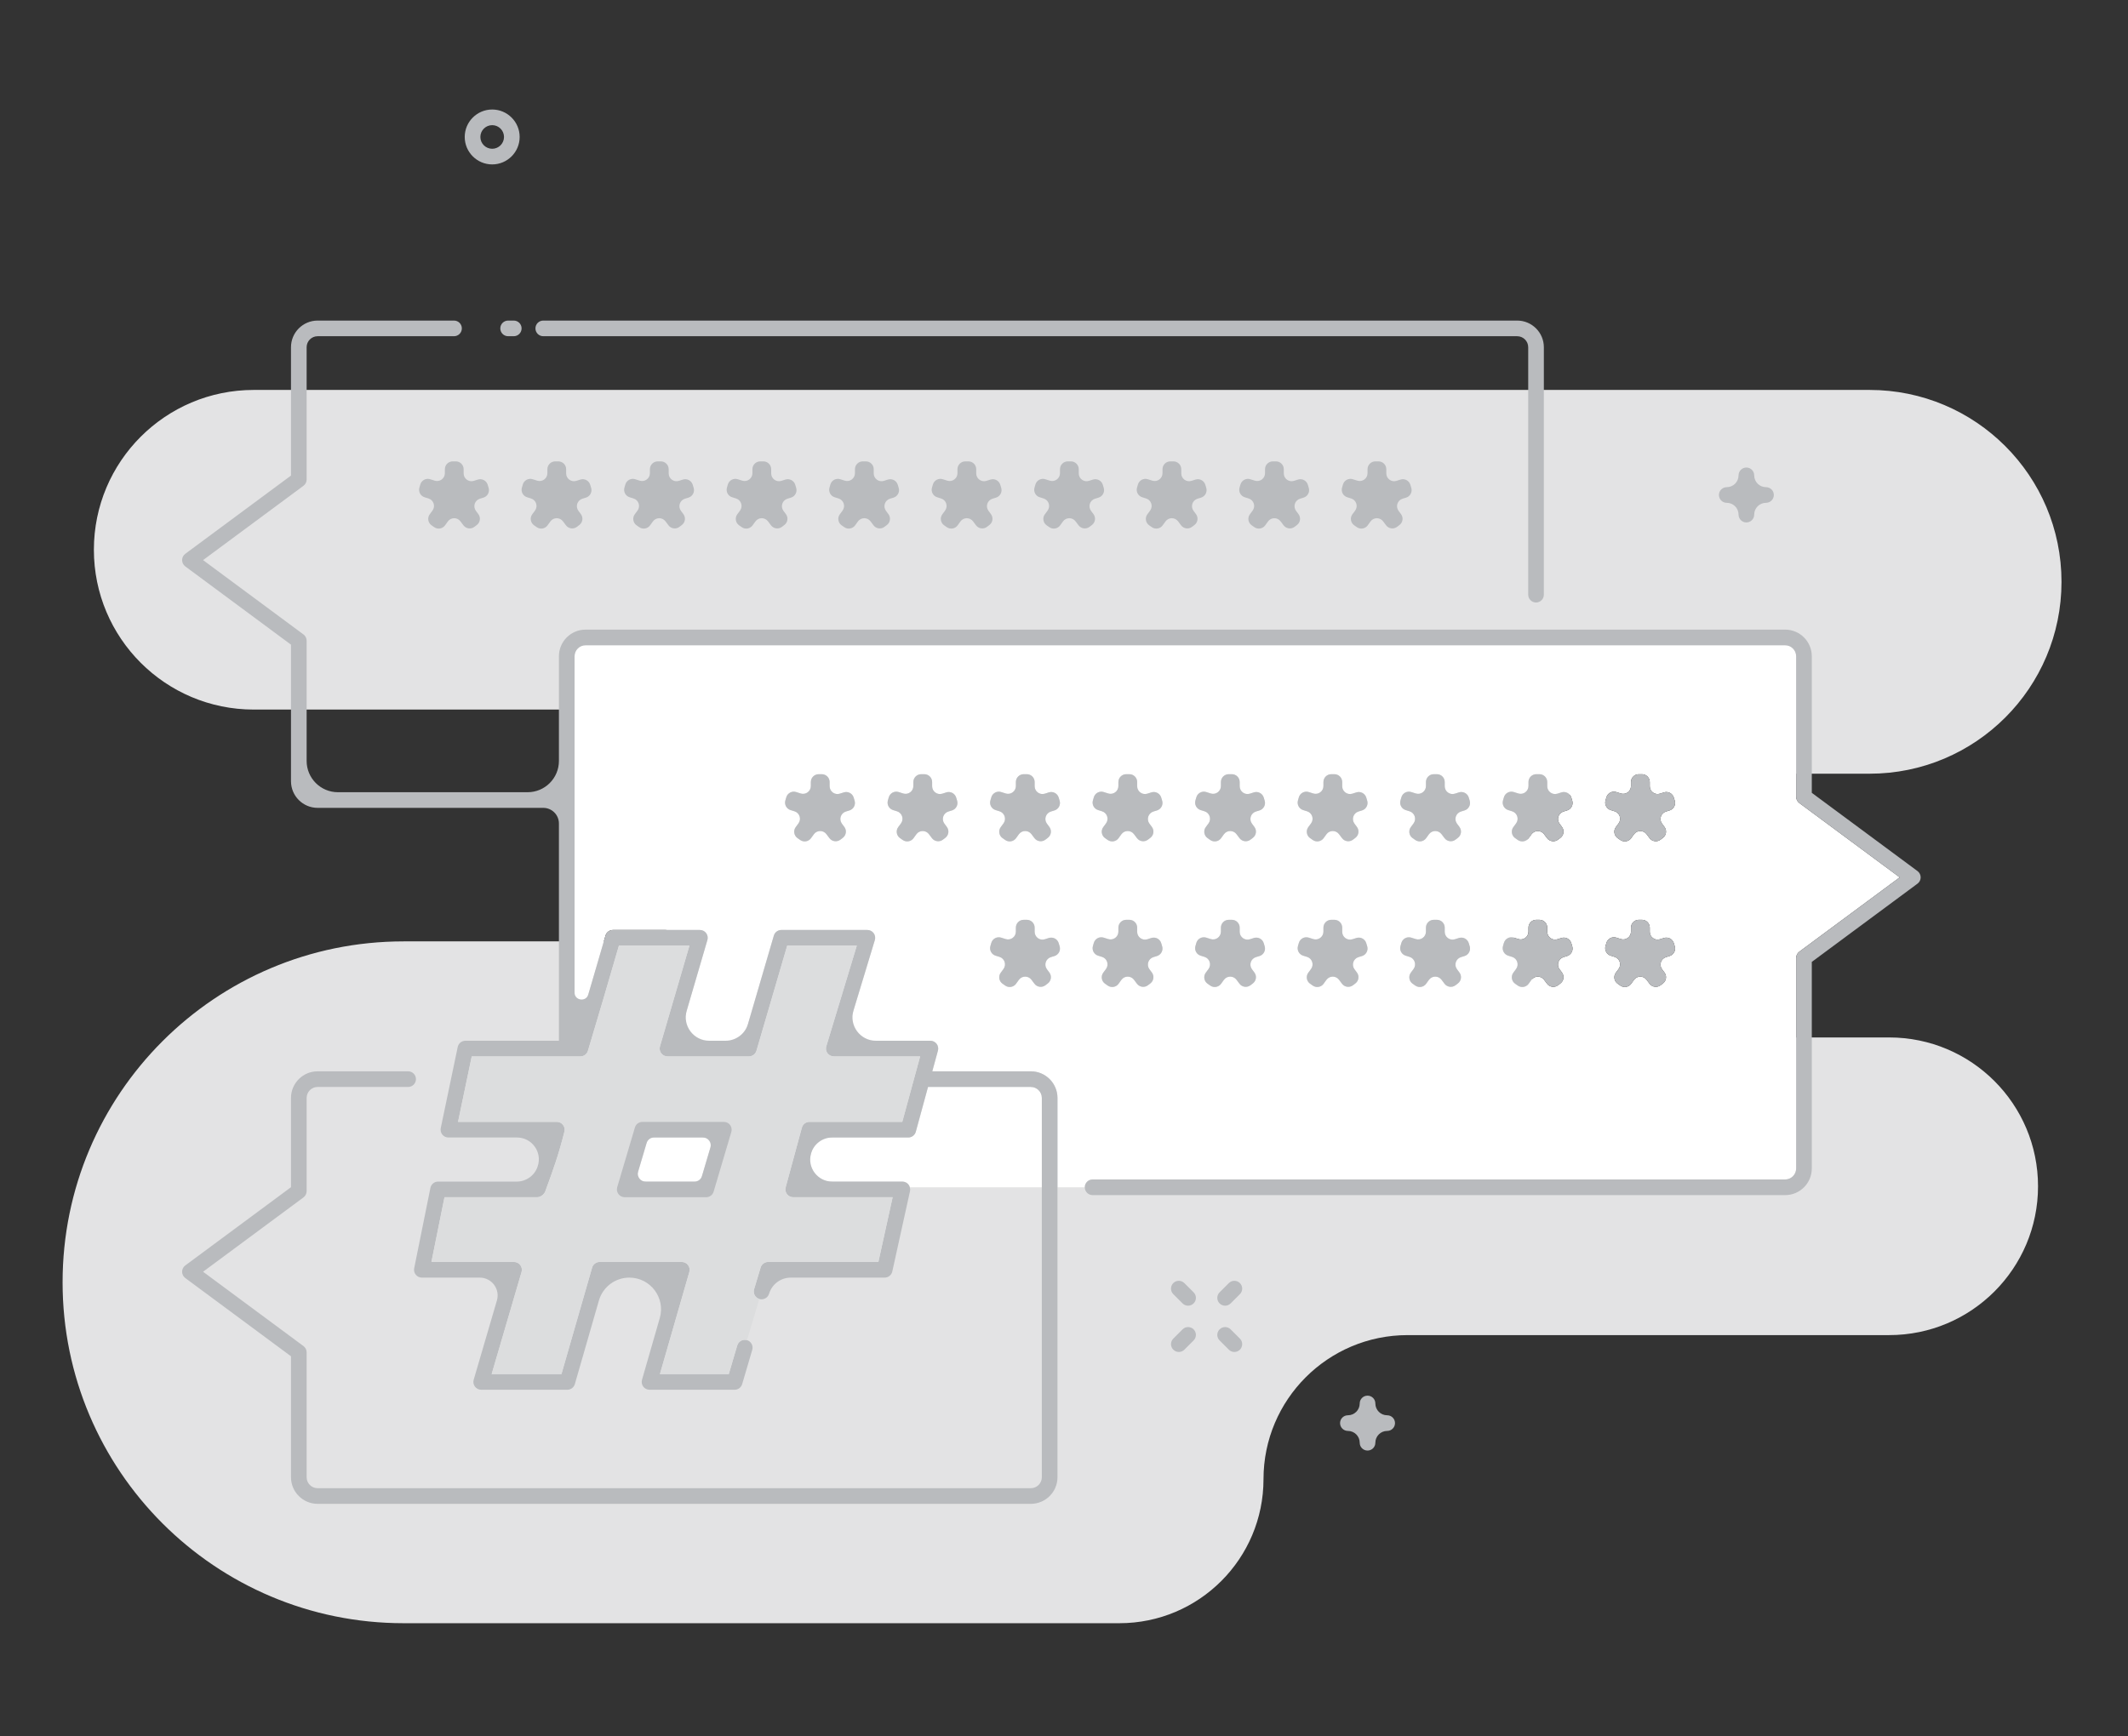 <svg xmlns="http://www.w3.org/2000/svg" width="272" height="222" viewBox="0 0 272 222">
  <rect x="0" y="0" width="272" height="222" fill="#333333" stroke="none"/>
  <g fill="none" fill-rule="evenodd" transform="translate(8 14)">
    <path fill="#F6F6F7" fill-opacity=".9" d="M255.5,24.856 L255.5,24.856 C255.5,38.405 244.517,49.389 230.967,49.389 L201.86,49.389 C192.549,49.389 185,56.938 185,66.249 C185,75.561 192.549,83.109 201.86,83.109 L233.472,83.109 C243.98,83.109 252.5,91.628 252.5,102.138 C252.5,112.647 243.98,121.166 233.472,121.166 L171.917,121.166 C161.746,121.166 153.5,129.412 153.5,139.583 C153.5,149.754 145.255,158 135.083,158 L43.587,158 C19.515,158 -0,138.486 -0,114.414 C-0,90.341 19.515,70.827 43.587,70.827 L70.682,70.827 C78.865,70.827 85.5,64.192 85.5,56.008 C85.5,47.824 78.865,41.189 70.682,41.189 L24.434,41.189 C13.148,41.189 4,32.041 4,20.756 C4,9.471 13.148,0.323 24.434,0.323 L230.967,0.323 C244.517,0.323 255.5,11.307 255.5,24.856" transform="translate(0 35.531)"/>
    <path fill="#B9BBBE" d="M56.948 28.986L57.67 28.986C58.222 28.986 58.67 28.538 58.67 27.986 58.67 27.434 58.222 26.986 57.67 26.986L56.948 26.986C56.395 26.986 55.948 27.434 55.948 27.986 55.948 28.538 56.395 28.986 56.948 28.986M61.44 28.986L185.926 28.986C186.703 28.986 187.335 29.618 187.335 30.394L187.335 62.031C187.335 62.584 187.782 63.031 188.335 63.031 188.887 63.031 189.335 62.584 189.335 62.031L189.335 30.394C189.335 28.515 187.805 26.986 185.926 26.986L61.44 26.986C60.887 26.986 60.44 27.434 60.44 27.986 60.44 28.538 60.887 28.986 61.44 28.986"/>
    <polygon fill="#FFFFFF" points="81.514 137.069 83.185 131.432 74.858 131.432 73.187 137.069"/>
    <path fill="#FFFFFF" d="M123.759,124.97 L110.619,124.97 L109.058,130.697 C108.939,131.131 108.544,131.433 108.093,131.433 L96.225,131.433 L94.694,137.07 L107.34,137.07 C107.643,137.07 107.93,137.207 108.119,137.444 C108.204,137.549 108.257,137.672 108.293,137.799 L125.167,137.799 L125.167,126.378 C125.167,125.602 124.535,124.97 123.759,124.97"/>
    <path fill="#FFFFFF" d="M126.777,108.232 L126.328,108.369 C125.666,108.57 125.404,109.368 125.818,109.922 L126.129,110.34 C126.457,110.78 126.369,111.402 125.931,111.733 L125.626,111.966 C125.183,112.302 124.553,112.213 124.22,111.77 L123.84,111.263 C123.435,110.723 122.624,110.731 122.229,111.279 L121.872,111.774 C121.552,112.218 120.935,112.323 120.487,112.01 L120.147,111.772 C119.685,111.449 119.581,110.808 119.918,110.356 L120.262,109.891 C120.673,109.338 120.415,108.544 119.756,108.34 L119.256,108.185 C118.736,108.024 118.441,107.476 118.591,106.952 L118.707,106.554 C118.863,106.013 119.435,105.708 119.971,105.879 L120.545,106.062 C121.189,106.268 121.848,105.786 121.848,105.109 L121.848,104.598 C121.848,104.046 122.297,103.598 122.848,103.598 L123.248,103.598 C123.8,103.598 124.248,104.046 124.248,104.598 L124.248,105.134 C124.248,105.811 124.907,106.292 125.551,106.086 L126.061,105.923 C126.594,105.753 127.164,106.054 127.324,106.589 L127.443,106.989 C127.601,107.516 127.303,108.071 126.777,108.232 M113.673,89.618 L113.225,89.754 C112.562,89.956 112.3,90.753 112.714,91.308 L113.025,91.726 C113.353,92.166 113.265,92.788 112.828,93.119 L112.522,93.352 C112.08,93.688 111.45,93.599 111.117,93.155 L110.737,92.649 C110.332,92.109 109.52,92.117 109.126,92.665 L108.768,93.16 C108.449,93.604 107.832,93.709 107.383,93.396 L107.044,93.158 C106.582,92.835 106.477,92.194 106.814,91.742 L107.159,91.277 C107.57,90.724 107.311,89.93 106.653,89.726 L106.153,89.57 C105.632,89.409 105.338,88.861 105.488,88.338 L105.603,87.94 C105.759,87.399 106.332,87.093 106.868,87.265 L107.441,87.447 C108.086,87.653 108.745,87.172 108.745,86.495 L108.745,85.983 C108.745,85.431 109.193,84.983 109.745,84.983 L110.144,84.983 C110.697,84.983 111.144,85.431 111.144,85.983 L111.144,86.519 C111.144,87.196 111.803,87.678 112.448,87.472 L112.959,87.309 C113.491,87.139 114.06,87.44 114.22,87.975 L114.339,88.375 C114.498,88.901 114.199,89.457 113.673,89.618 M100.57,89.618 L100.123,89.754 C99.461,89.956 99.198,90.753 99.612,91.308 L99.923,91.726 C100.251,92.166 100.163,92.788 99.725,93.119 L99.42,93.352 C98.977,93.688 98.347,93.599 98.014,93.155 L97.634,92.649 C97.23,92.109 96.418,92.117 96.023,92.665 L95.666,93.16 C95.346,93.604 94.73,93.709 94.282,93.396 L93.941,93.158 C93.479,92.835 93.376,92.194 93.712,91.742 L94.056,91.277 C94.467,90.724 94.209,89.93 93.55,89.726 L93.05,89.57 C92.53,89.409 92.235,88.861 92.385,88.338 L92.501,87.94 C92.657,87.399 93.229,87.093 93.765,87.265 L94.339,87.447 C94.983,87.653 95.642,87.172 95.642,86.495 L95.642,85.983 C95.642,85.431 96.09,84.983 96.642,84.983 L97.042,84.983 C97.594,84.983 98.042,85.431 98.042,85.983 L98.042,86.519 C98.042,87.196 98.701,87.678 99.345,87.472 L99.856,87.309 C100.388,87.139 100.958,87.44 101.118,87.975 L101.237,88.375 C101.395,88.901 101.097,89.457 100.57,89.618 M119.971,87.265 L120.545,87.447 C121.189,87.653 121.848,87.172 121.848,86.495 L121.848,85.983 C121.848,85.431 122.297,84.983 122.848,84.983 L123.248,84.983 C123.8,84.983 124.248,85.431 124.248,85.983 L124.248,86.519 C124.248,87.196 124.907,87.678 125.551,87.472 L126.062,87.309 C126.594,87.139 127.164,87.44 127.324,87.975 L127.443,88.375 C127.601,88.901 127.302,89.457 126.776,89.618 L126.329,89.754 C125.666,89.956 125.404,90.753 125.818,91.308 L126.129,91.726 C126.457,92.166 126.369,92.788 125.931,93.119 L125.626,93.352 C125.183,93.688 124.553,93.599 124.22,93.155 L123.84,92.649 C123.435,92.109 122.624,92.117 122.229,92.665 L121.872,93.16 C121.552,93.604 120.935,93.709 120.487,93.396 L120.147,93.158 C119.685,92.835 119.581,92.194 119.918,91.742 L120.262,91.277 C120.673,90.724 120.415,89.93 119.756,89.726 L119.256,89.57 C118.736,89.409 118.441,88.861 118.591,88.338 L118.707,87.94 C118.863,87.399 119.435,87.093 119.971,87.265 M133.076,87.265 L133.649,87.447 C134.294,87.653 134.953,87.172 134.953,86.495 L134.953,85.983 C134.953,85.431 135.401,84.983 135.953,84.983 L136.352,84.983 C136.905,84.983 137.352,85.431 137.352,85.983 L137.352,86.519 C137.352,87.196 138.011,87.678 138.656,87.472 L139.167,87.309 C139.699,87.139 140.268,87.44 140.428,87.975 L140.548,88.375 C140.706,88.901 140.407,89.457 139.881,89.618 L139.433,89.754 C138.77,89.956 138.508,90.753 138.923,91.308 L139.233,91.726 C139.561,92.166 139.473,92.788 139.036,93.119 L138.73,93.352 C138.288,93.688 137.658,93.599 137.325,93.155 L136.945,92.649 C136.54,92.109 135.728,92.117 135.334,92.665 L134.976,93.16 C134.657,93.604 134.04,93.709 133.591,93.396 L133.252,93.158 C132.79,92.835 132.685,92.194 133.022,91.742 L133.367,91.277 C133.778,90.724 133.519,89.93 132.861,89.726 L132.361,89.57 C131.84,89.409 131.546,88.861 131.696,88.338 L131.811,87.94 C131.967,87.399 132.54,87.093 133.076,87.265 M146.179,87.265 L146.753,87.447 C147.397,87.653 148.056,87.172 148.056,86.495 L148.056,85.983 C148.056,85.431 148.505,84.983 149.056,84.983 L149.456,84.983 C150.008,84.983 150.456,85.431 150.456,85.983 L150.456,86.519 C150.456,87.196 151.115,87.678 151.759,87.472 L152.27,87.309 C152.802,87.139 153.372,87.44 153.532,87.975 L153.651,88.375 C153.809,88.901 153.51,89.457 152.984,89.618 L152.537,89.754 C151.874,89.956 151.612,90.753 152.026,91.308 L152.337,91.726 C152.665,92.166 152.577,92.788 152.139,93.119 L151.834,93.352 C151.391,93.688 150.761,93.599 150.428,93.155 L150.048,92.649 C149.643,92.109 148.832,92.117 148.437,92.665 L148.08,93.16 C147.76,93.604 147.143,93.709 146.695,93.396 L146.355,93.158 C145.893,92.835 145.789,92.194 146.126,91.742 L146.47,91.277 C146.881,90.724 146.623,89.93 145.964,89.726 L145.464,89.57 C144.944,89.409 144.649,88.861 144.799,88.338 L144.915,87.94 C145.071,87.399 145.643,87.093 146.179,87.265 M159.284,87.265 L159.857,87.447 C160.502,87.653 161.161,87.172 161.161,86.495 L161.161,85.983 C161.161,85.431 161.609,84.983 162.161,84.983 L162.56,84.983 C163.113,84.983 163.56,85.431 163.56,85.983 L163.56,86.519 C163.56,87.196 164.219,87.678 164.864,87.472 L165.375,87.309 C165.907,87.139 166.476,87.44 166.636,87.975 L166.756,88.375 C166.914,88.901 166.615,89.457 166.089,89.618 L165.641,89.754 C164.978,89.956 164.716,90.753 165.131,91.308 L165.441,91.726 C165.769,92.166 165.681,92.788 165.244,93.119 L164.938,93.352 C164.496,93.688 163.866,93.599 163.533,93.155 L163.153,92.649 C162.748,92.109 161.936,92.117 161.542,92.665 L161.184,93.16 C160.865,93.604 160.248,93.709 159.799,93.396 L159.46,93.158 C158.998,92.835 158.893,92.194 159.23,91.742 L159.575,91.277 C159.986,90.724 159.727,89.93 159.069,89.726 L158.569,89.57 C158.048,89.409 157.754,88.861 157.904,88.338 L158.019,87.94 C158.175,87.399 158.748,87.093 159.284,87.265 M172.387,87.265 L172.961,87.447 C173.605,87.653 174.264,87.172 174.264,86.495 L174.264,85.983 C174.264,85.431 174.713,84.983 175.264,84.983 L175.664,84.983 C176.216,84.983 176.664,85.431 176.664,85.983 L176.664,86.519 C176.664,87.196 177.323,87.678 177.967,87.472 L178.478,87.309 C179.01,87.139 179.58,87.44 179.74,87.975 L179.859,88.375 C180.017,88.901 179.718,89.457 179.192,89.618 L178.745,89.754 C178.082,89.956 177.82,90.753 178.234,91.308 L178.545,91.726 C178.873,92.166 178.785,92.788 178.347,93.119 L178.042,93.352 C177.599,93.688 176.969,93.599 176.636,93.155 L176.256,92.649 C175.851,92.109 175.04,92.117 174.645,92.665 L174.288,93.16 C173.968,93.604 173.351,93.709 172.903,93.396 L172.563,93.158 C172.101,92.835 171.997,92.194 172.334,91.742 L172.678,91.277 C173.09,90.724 172.831,89.93 172.173,89.726 L171.673,89.57 C171.152,89.409 170.857,88.861 171.007,88.338 L171.123,87.94 C171.279,87.399 171.851,87.093 172.387,87.265 M185.492,87.265 L186.065,87.447 C186.71,87.653 187.369,87.172 187.369,86.495 L187.369,85.983 C187.369,85.431 187.817,84.983 188.369,84.983 L188.768,84.983 C189.321,84.983 189.768,85.431 189.768,85.983 L189.768,86.519 C189.768,87.196 190.427,87.678 191.072,87.472 L191.583,87.309 C192.115,87.139 192.684,87.44 192.844,87.975 L192.964,88.375 C193.122,88.901 192.823,89.457 192.297,89.618 L191.849,89.754 C191.186,89.956 190.924,90.753 191.339,91.308 L191.649,91.726 C191.977,92.166 191.889,92.788 191.452,93.119 L191.146,93.352 C190.704,93.688 190.074,93.599 189.741,93.155 L189.361,92.649 C188.956,92.109 188.144,92.117 187.75,92.665 L187.392,93.16 C187.073,93.604 186.456,93.709 186.007,93.396 L185.668,93.158 C185.206,92.835 185.101,92.194 185.438,91.742 L185.783,91.277 C186.194,90.724 185.935,89.93 185.277,89.726 L184.777,89.57 C184.256,89.409 183.962,88.861 184.112,88.338 L184.227,87.94 C184.383,87.399 184.956,87.093 185.492,87.265 M197.215,106.952 L197.331,106.554 C197.487,106.013 198.059,105.708 198.595,105.879 L199.169,106.062 C199.813,106.268 200.472,105.786 200.472,105.109 L200.472,104.598 C200.472,104.046 200.921,103.598 201.472,103.598 L201.872,103.598 C202.424,103.598 202.872,104.046 202.872,104.598 L202.872,105.134 C202.872,105.811 203.531,106.292 204.175,106.086 L204.685,105.923 C205.218,105.753 205.788,106.054 205.948,106.589 L206.067,106.989 C206.225,107.516 205.927,108.071 205.401,108.232 L204.952,108.369 C204.29,108.57 204.028,109.368 204.442,109.922 L204.753,110.34 C205.081,110.78 204.993,111.402 204.555,111.733 L204.25,111.966 C203.807,112.302 203.177,112.213 202.844,111.77 L202.465,111.263 C202.059,110.723 201.248,110.731 200.853,111.279 L200.496,111.774 C200.176,112.218 199.559,112.323 199.111,112.01 L198.771,111.772 C198.309,111.449 198.205,110.808 198.542,110.356 L198.886,109.891 C199.298,109.338 199.039,108.544 198.381,108.34 L197.881,108.185 C197.36,108.024 197.065,107.476 197.215,106.952 M197.215,88.338 L197.331,87.94 C197.487,87.399 198.059,87.093 198.595,87.265 L199.169,87.447 C199.813,87.653 200.472,87.172 200.472,86.495 L200.472,85.983 C200.472,85.431 200.921,84.983 201.472,84.983 L201.872,84.983 C202.424,84.983 202.872,85.431 202.872,85.983 L202.872,86.519 C202.872,87.196 203.531,87.678 204.175,87.472 L204.686,87.309 C205.218,87.139 205.788,87.44 205.948,87.975 L206.067,88.375 C206.225,88.901 205.926,89.457 205.4,89.618 L204.953,89.754 C204.29,89.956 204.028,90.753 204.442,91.308 L204.753,91.726 C205.081,92.166 204.993,92.788 204.555,93.119 L204.25,93.352 C203.807,93.688 203.177,93.599 202.844,93.155 L202.465,92.649 C202.059,92.109 201.248,92.117 200.853,92.665 L200.496,93.16 C200.176,93.604 199.559,93.709 199.111,93.396 L198.771,93.158 C198.309,92.835 198.205,92.194 198.542,91.742 L198.886,91.277 C199.298,90.724 199.039,89.93 198.381,89.726 L197.881,89.57 C197.36,89.409 197.065,88.861 197.215,88.338 M192.297,108.232 L191.847,108.369 C191.185,108.57 190.923,109.368 191.338,109.922 L191.648,110.34 C191.976,110.78 191.888,111.402 191.451,111.733 L191.145,111.966 C190.703,112.302 190.073,112.213 189.74,111.77 L189.36,111.263 C188.955,110.723 188.143,110.731 187.749,111.279 L187.391,111.774 C187.072,112.218 186.455,112.323 186.006,112.01 L185.667,111.772 C185.205,111.449 185.1,110.808 185.437,110.356 L185.782,109.891 C186.193,109.338 185.934,108.544 185.276,108.34 L184.776,108.185 C184.256,108.024 183.961,107.476 184.111,106.952 L184.226,106.554 C184.382,106.013 184.955,105.708 185.491,105.879 L186.064,106.062 C186.709,106.268 187.368,105.786 187.368,105.109 L187.368,104.598 C187.368,104.046 187.816,103.598 188.368,103.598 L188.767,103.598 C189.32,103.598 189.767,104.046 189.767,104.598 L189.767,105.134 C189.767,105.811 190.426,106.292 191.071,106.086 L191.581,105.923 C192.114,105.753 192.683,106.054 192.843,106.589 L192.963,106.989 C193.121,107.516 192.823,108.071 192.297,108.232 M179.193,108.232 L178.744,108.369 C178.082,108.57 177.82,109.368 178.234,109.922 L178.545,110.34 C178.873,110.78 178.785,111.402 178.347,111.733 L178.042,111.966 C177.599,112.302 176.969,112.213 176.636,111.77 L176.256,111.263 C175.851,110.723 175.04,110.731 174.645,111.279 L174.288,111.774 C173.968,112.218 173.351,112.323 172.903,112.01 L172.563,111.772 C172.101,111.449 171.997,110.808 172.334,110.356 L172.678,109.891 C173.09,109.338 172.831,108.544 172.173,108.34 L171.673,108.185 C171.152,108.024 170.857,107.476 171.007,106.952 L171.123,106.554 C171.279,106.013 171.851,105.708 172.387,105.879 L172.961,106.062 C173.605,106.268 174.264,105.786 174.264,105.109 L174.264,104.598 C174.264,104.046 174.713,103.598 175.264,103.598 L175.664,103.598 C176.216,103.598 176.664,104.046 176.664,104.598 L176.664,105.134 C176.664,105.811 177.323,106.292 177.967,106.086 L178.477,105.923 C179.01,105.753 179.58,106.054 179.74,106.589 L179.859,106.989 C180.017,107.516 179.719,108.071 179.193,108.232 M166.089,108.232 L165.639,108.369 C164.977,108.57 164.715,109.368 165.13,109.922 L165.44,110.34 C165.768,110.78 165.68,111.402 165.243,111.733 L164.937,111.966 C164.495,112.302 163.865,112.213 163.532,111.77 L163.152,111.263 C162.747,110.723 161.935,110.731 161.541,111.279 L161.183,111.774 C160.864,112.218 160.247,112.323 159.798,112.01 L159.459,111.772 C158.997,111.449 158.892,110.808 159.229,110.356 L159.574,109.891 C159.985,109.338 159.726,108.544 159.068,108.34 L158.568,108.185 C158.048,108.024 157.753,107.476 157.903,106.952 L158.018,106.554 C158.174,106.013 158.747,105.708 159.283,105.879 L159.856,106.062 C160.501,106.268 161.16,105.786 161.16,105.109 L161.16,104.598 C161.16,104.046 161.608,103.598 162.16,103.598 L162.559,103.598 C163.112,103.598 163.559,104.046 163.559,104.598 L163.559,105.134 C163.559,105.811 164.218,106.292 164.863,106.086 L165.373,105.923 C165.906,105.753 166.475,106.054 166.635,106.589 L166.755,106.989 C166.913,107.516 166.615,108.071 166.089,108.232 M152.985,108.232 L152.536,108.369 C151.874,108.57 151.612,109.368 152.026,109.922 L152.337,110.34 C152.665,110.78 152.577,111.402 152.139,111.733 L151.834,111.966 C151.391,112.302 150.761,112.213 150.428,111.77 L150.048,111.263 C149.643,110.723 148.832,110.731 148.437,111.279 L148.08,111.774 C147.76,112.218 147.143,112.323 146.695,112.01 L146.355,111.772 C145.893,111.449 145.789,110.808 146.126,110.356 L146.47,109.891 C146.881,109.338 146.623,108.544 145.964,108.34 L145.464,108.185 C144.944,108.024 144.649,107.476 144.799,106.952 L144.915,106.554 C145.071,106.013 145.643,105.708 146.179,105.879 L146.753,106.062 C147.397,106.268 148.056,105.786 148.056,105.109 L148.056,104.598 C148.056,104.046 148.505,103.598 149.056,103.598 L149.456,103.598 C150.008,103.598 150.456,104.046 150.456,104.598 L150.456,105.134 C150.456,105.811 151.115,106.292 151.759,106.086 L152.269,105.923 C152.802,105.753 153.372,106.054 153.532,106.589 L153.651,106.989 C153.809,107.516 153.511,108.071 152.985,108.232 M139.881,108.232 L139.431,108.369 C138.769,108.57 138.507,109.368 138.922,109.922 L139.232,110.34 C139.56,110.78 139.472,111.402 139.035,111.733 L138.729,111.966 C138.287,112.302 137.657,112.213 137.324,111.77 L136.944,111.263 C136.539,110.723 135.727,110.731 135.333,111.279 L134.975,111.774 C134.656,112.218 134.039,112.323 133.59,112.01 L133.251,111.772 C132.789,111.449 132.684,110.808 133.021,110.356 L133.366,109.891 C133.777,109.338 133.518,108.544 132.86,108.34 L132.36,108.185 C131.839,108.024 131.545,107.476 131.695,106.952 L131.81,106.554 C131.966,106.013 132.539,105.708 133.075,105.879 L133.648,106.062 C134.293,106.268 134.952,105.786 134.952,105.109 L134.952,104.598 C134.952,104.046 135.4,103.598 135.952,103.598 L136.351,103.598 C136.904,103.598 137.351,104.046 137.351,104.598 L137.351,105.134 C137.351,105.811 138.01,106.292 138.655,106.086 L139.165,105.923 C139.698,105.753 140.267,106.054 140.427,106.589 L140.547,106.989 C140.705,107.516 140.407,108.071 139.881,108.232 M131.656,136.798 L220.174,136.798 C220.951,136.798 221.583,136.167 221.583,135.39 L221.583,108.478 C221.583,108.161 221.733,107.863 221.988,107.674 L234.819,98.173 L221.988,88.671 C221.733,88.483 221.583,88.185 221.583,87.868 L221.583,69.906 C221.583,69.129 220.951,68.498 220.174,68.498 L66.848,68.498 C66.072,68.498 65.44,69.129 65.44,69.906 L65.44,119.062 L65.447,119.062 C66.819,114.48 68.179,109.848 69.395,105.623 C69.518,105.194 69.911,104.899 70.356,104.899 L81.46,104.899 C81.774,104.899 82.071,105.047 82.259,105.299 C82.449,105.551 82.507,105.878 82.42,106.18 L78.65,119.062 L86.98,119.062 L90.912,105.619 C91.037,105.192 91.427,104.899 91.872,104.899 L102.864,104.899 C103.18,104.899 103.478,105.049 103.667,105.303 C103.856,105.557 103.913,105.886 103.821,106.189 L99.919,119.062 L110.922,119.062 C111.233,119.062 111.527,119.208 111.716,119.455 C111.906,119.703 111.968,120.025 111.886,120.326 L111.165,122.969 L123.758,122.969 C125.637,122.969 127.167,124.499 127.167,126.378 L127.167,137.798 L130.656,137.798 C130.656,137.246 131.103,136.798 131.656,136.798"/>
    <path fill="#B9BBBE" d="M237.095,97.37 L223.583,87.364 L223.583,69.906 C223.583,68.024 222.057,66.498 220.175,66.498 L66.849,66.498 C64.966,66.498 63.441,68.024 63.441,69.906 L63.441,83.287 C63.441,85.496 61.65,87.287 59.441,87.287 L35.194,87.287 C32.984,87.287 31.194,85.496 31.194,83.287 L31.194,67.917 C31.194,67.6 31.043,67.302 30.788,67.114 L17.956,57.611 L30.788,48.11 C31.043,47.921 31.194,47.622 31.194,47.306 L31.194,30.394 C31.194,29.617 31.824,28.986 32.602,28.986 L50.033,28.986 C50.586,28.986 51.033,28.538 51.033,27.986 C51.033,27.434 50.586,26.986 50.033,26.986 L32.602,26.986 C30.719,26.986 29.194,28.512 29.194,30.394 L29.194,46.802 L15.681,56.807 C15.426,56.996 15.276,57.294 15.276,57.611 C15.276,57.928 15.426,58.226 15.681,58.415 L29.194,68.421 L29.194,85.879 C29.194,87.761 30.719,89.287 32.602,89.287 L61.441,89.287 C62.545,89.287 63.441,90.183 63.441,91.287 L63.441,119.062 L51.485,119.062 C51.011,119.062 50.603,119.394 50.506,119.857 L48.337,130.227 C48.276,130.522 48.35,130.829 48.539,131.063 C48.73,131.297 49.015,131.433 49.316,131.433 L58.082,131.433 C60.006,131.433 61.353,133.333 60.716,135.149 L60.7,135.194 C60.306,136.317 59.245,137.069 58.054,137.069 L47.994,137.069 C47.519,137.069 47.109,137.405 47.015,137.871 L44.942,148.147 C44.882,148.442 44.958,148.747 45.149,148.979 C45.338,149.211 45.622,149.346 45.922,149.346 L53.325,149.346 C54.848,149.346 55.943,150.808 55.515,152.268 L52.547,162.402 C52.459,162.705 52.518,163.031 52.706,163.283 C52.896,163.535 53.192,163.683 53.507,163.683 L64.516,163.683 C64.961,163.683 65.353,163.389 65.477,162.96 L68.552,152.274 C69.052,150.54 70.638,149.346 72.443,149.346 C75.136,149.346 77.078,151.926 76.333,154.514 L74.061,162.407 C73.974,162.709 74.033,163.034 74.223,163.285 C74.411,163.536 74.707,163.683 75.022,163.683 L85.902,163.683 C86.347,163.683 86.739,163.39 86.862,162.962 C87.218,161.726 87.643,160.287 88.151,158.584 C88.309,158.055 88.007,157.498 87.478,157.341 L87.478,157.341 C86.949,157.183 86.392,157.484 86.235,158.014 C85.822,159.4 85.462,160.613 85.151,161.683 L76.35,161.683 L80.111,148.622 C80.198,148.32 80.138,147.995 79.949,147.744 C79.76,147.493 79.464,147.346 79.15,147.346 L68.643,147.346 C68.197,147.346 67.805,147.641 67.682,148.069 L63.763,161.683 L54.842,161.683 L58.666,148.627 C58.754,148.324 58.696,147.998 58.507,147.746 C58.318,147.494 58.022,147.346 57.706,147.346 L47.144,147.346 L48.814,139.069 L60.622,139.069 C61.062,139.069 61.544,138.731 61.696,138.318 C62.713,135.544 63.386,133.709 64.145,130.676 C64.22,130.377 64.153,130.06 63.963,129.817 C63.774,129.574 63.483,129.433 63.175,129.433 L50.546,129.433 L52.297,121.062 L66.192,121.062 C66.633,121.062 67.022,120.774 67.149,120.351 C68.517,115.79 69.88,111.157 71.11,106.899 L80.125,106.899 L76.356,119.781 C76.268,120.084 76.326,120.41 76.516,120.662 C76.704,120.914 77.001,121.062 77.316,121.062 L87.73,121.062 C88.174,121.062 88.565,120.769 88.69,120.343 L92.621,106.899 L101.517,106.899 L97.615,119.772 C97.523,120.075 97.579,120.404 97.769,120.658 C97.957,120.912 98.255,121.062 98.572,121.062 L109.613,121.062 L107.329,129.433 L95.46,129.433 C95.009,129.433 94.614,129.735 94.495,130.171 L92.421,137.808 C92.339,138.107 92.403,138.43 92.592,138.677 C92.781,138.924 93.074,139.069 93.386,139.069 L106.096,139.069 L104.273,147.346 L90.18,147.346 C89.739,147.346 89.349,147.635 89.222,148.058 L88.387,150.832 C88.228,151.36 88.528,151.918 89.057,152.078 C89.587,152.234 90.143,151.936 90.303,151.408 C90.671,150.184 91.798,149.346 93.076,149.346 L105.075,149.346 C105.545,149.346 105.951,149.019 106.053,148.56 L108.317,138.284 C108.353,138.12 108.338,137.956 108.293,137.799 C108.257,137.672 108.204,137.548 108.119,137.443 C107.93,137.207 107.643,137.069 107.34,137.069 L98.379,137.069 C96.522,137.069 95.173,135.304 95.659,133.512 C95.993,132.285 97.108,131.433 98.379,131.433 L108.093,131.433 C108.544,131.433 108.939,131.131 109.058,130.696 L110.619,124.97 L123.759,124.97 C124.536,124.97 125.167,125.6 125.167,126.378 L125.167,137.799 L125.167,174.862 C125.167,175.64 124.536,176.27 123.759,176.27 L32.602,176.27 C31.824,176.27 31.194,175.64 31.194,174.862 L31.194,158.9 C31.194,158.583 31.043,158.286 30.788,158.097 L17.956,148.595 L30.788,139.094 C31.043,138.905 31.194,138.606 31.194,138.289 L31.194,126.378 C31.194,125.6 31.824,124.97 32.602,124.97 L44.167,124.97 C44.72,124.97 45.167,124.522 45.167,123.97 C45.167,123.417 44.72,122.97 44.167,122.97 L32.602,122.97 C30.719,122.97 29.194,124.495 29.194,126.378 L29.194,137.786 L15.681,147.791 C15.426,147.979 15.276,148.277 15.276,148.595 C15.276,148.912 15.426,149.21 15.681,149.398 L29.194,159.404 L29.194,174.862 C29.194,176.745 30.719,178.27 32.602,178.27 L123.759,178.27 C125.641,178.27 127.167,176.745 127.167,174.862 L127.167,137.799 L127.167,126.378 C127.167,124.495 125.641,122.97 123.759,122.97 L111.165,122.97 L111.887,120.326 C111.969,120.025 111.907,119.703 111.717,119.455 C111.528,119.208 111.234,119.062 110.922,119.062 L103.963,119.062 C101.949,119.062 100.508,117.119 101.092,115.192 L103.822,106.189 C103.913,105.887 103.857,105.558 103.667,105.304 C103.479,105.05 103.181,104.899 102.865,104.899 L91.872,104.899 C91.428,104.899 91.036,105.192 90.912,105.619 L87.612,116.905 C87.238,118.183 86.065,119.062 84.732,119.062 L82.654,119.062 C80.653,119.062 79.213,117.141 79.775,115.22 L82.42,106.181 C82.508,105.878 82.449,105.552 82.26,105.3 C82.072,105.048 81.775,104.899 81.46,104.899 L70.357,104.899 C69.91,104.899 69.521,105.187 69.398,105.616 C68.844,107.54 67.974,110.499 67.191,113.153 C66.899,114.142 65.441,113.929 65.441,112.897 L65.441,69.906 C65.441,69.128 66.071,68.498 66.849,68.498 L220.175,68.498 C220.952,68.498 221.583,69.128 221.583,69.906 L221.583,87.868 C221.583,88.184 221.734,88.483 221.989,88.672 L234.82,98.174 L221.989,107.675 C221.734,107.864 221.583,108.162 221.583,108.479 L221.583,135.391 C221.583,136.168 220.952,136.799 220.175,136.799 L131.657,136.799 C131.104,136.799 130.657,137.246 130.657,137.799 C130.657,138.351 131.104,138.799 131.657,138.799 L220.175,138.799 C222.057,138.799 223.583,137.273 223.583,135.391 L223.583,108.982 L237.095,98.977 C237.35,98.789 237.5,98.491 237.5,98.174 C237.5,97.857 237.35,97.558 237.095,97.37"/>
    <path fill="#B9BBBE" d="M50.262 44.989L49.863 44.989C49.311 44.989 48.863 45.437 48.863 45.989L48.863 46.5C48.863 47.177 48.203 47.659 47.559 47.453L46.986 47.27C46.449 47.099 45.877 47.404 45.721 47.946L45.606 48.343C45.455 48.867 45.75 49.415 46.271 49.576L46.771 49.731C47.429 49.936 47.688 50.729 47.277 51.282L46.932 51.747C46.596 52.199 46.699 52.84 47.161 53.163L47.502 53.401C47.949 53.715 48.567 53.61 48.886 53.166L49.243 52.67C49.638 52.122 50.45 52.114 50.855 52.655L51.235 53.161C51.568 53.605 52.198 53.693 52.64 53.358L52.946 53.125C53.383 52.793 53.471 52.171 53.143 51.731L52.832 51.314C52.418 50.759 52.68 49.961 53.343 49.76L53.79 49.623C54.317 49.463 54.616 48.907 54.457 48.38L54.338 47.981C54.178 47.445 53.609 47.145 53.076 47.315L52.566 47.477C51.921 47.683 51.262 47.202 51.262 46.525L51.262 45.989C51.262 45.437 50.815 44.989 50.262 44.989M59.374 49.576L59.874 49.731C60.532 49.936 60.791 50.729 60.38 51.283L60.035 51.747C59.699 52.2 59.803 52.84 60.265 53.163L60.605 53.401C61.053 53.715 61.67 53.61 61.989 53.166L62.347 52.67C62.741 52.122 63.554 52.115 63.958 52.655L64.338 53.161C64.671 53.605 65.301 53.693 65.743 53.358L66.049 53.125C66.486 52.793 66.574 52.171 66.246 51.731L65.936 51.314C65.521 50.759 65.783 49.961 66.446 49.76L66.894 49.623C67.42 49.463 67.719 48.907 67.561 48.38L67.441 47.981C67.281 47.445 66.712 47.145 66.18 47.315L65.669 47.477C65.024 47.683 64.365 47.202 64.365 46.525L64.365 45.989C64.365 45.437 63.918 44.989 63.365 44.989L62.966 44.989C62.414 44.989 61.966 45.437 61.966 45.989L61.966 46.5C61.966 47.178 61.307 47.659 60.662 47.453L60.089 47.27C59.553 47.099 58.98 47.404 58.824 47.946L58.709 48.344C58.559 48.867 58.853 49.415 59.374 49.576M79.551 49.76L79.998 49.624C80.525 49.463 80.823 48.907 80.665 48.381L80.546 47.981C80.386 47.446 79.817 47.145 79.284 47.315L78.774 47.478C78.129 47.684 77.47 47.202 77.47 46.525L77.47 45.989C77.47 45.437 77.023 44.989 76.47 44.989L76.071 44.989C75.519 44.989 75.071 45.437 75.071 45.989L75.071 46.501C75.071 47.178 74.411 47.659 73.767 47.453L73.194 47.271C72.657 47.099 72.085 47.405 71.929 47.946L71.814 48.344C71.663 48.867 71.958 49.415 72.479 49.576L72.979 49.732C73.637 49.936 73.896 50.73 73.485 51.283L73.14 51.748C72.804 52.2 72.907 52.841 73.369 53.164L73.71 53.402C74.157 53.715 74.775 53.61 75.094 53.166L75.451 52.671C75.846 52.123 76.658 52.115 77.063 52.655L77.443 53.161C77.776 53.605 78.405 53.694 78.848 53.358L79.154 53.125C79.591 52.794 79.679 52.172 79.351 51.732L79.04 51.314C78.626 50.759 78.888 49.962 79.551 49.76M92.654 49.76L93.101 49.624C93.628 49.463 93.926 48.907 93.768 48.381L93.649 47.981C93.489 47.446 92.92 47.145 92.387 47.315L91.877 47.478C91.232 47.684 90.573 47.202 90.573 46.525L90.573 45.989C90.573 45.437 90.126 44.989 89.573 44.989L89.174 44.989C88.622 44.989 88.174 45.437 88.174 45.989L88.174 46.501C88.174 47.178 87.514 47.659 86.87 47.453L86.297 47.271C85.76 47.099 85.188 47.405 85.032 47.946L84.917 48.344C84.766 48.867 85.061 49.415 85.582 49.576L86.082 49.732C86.74 49.936 86.999 50.73 86.588 51.283L86.243 51.748C85.907 52.2 86.01 52.841 86.472 53.164L86.813 53.402C87.26 53.715 87.878 53.61 88.197 53.166L88.554 52.671C88.949 52.123 89.761 52.115 90.166 52.655L90.546 53.161C90.879 53.605 91.508 53.694 91.951 53.358L92.257 53.125C92.694 52.794 92.782 52.172 92.454 51.732L92.143 51.314C91.729 50.759 91.991 49.962 92.654 49.76M105.759 49.76L106.206 49.624C106.733 49.463 107.031 48.907 106.873 48.381L106.754 47.981C106.594 47.446 106.025 47.145 105.492 47.315L104.982 47.478C104.337 47.684 103.678 47.202 103.678 46.525L103.678 45.989C103.678 45.437 103.231 44.989 102.678 44.989L102.279 44.989C101.727 44.989 101.279 45.437 101.279 45.989L101.279 46.501C101.279 47.178 100.619 47.659 99.975 47.453L99.402 47.271C98.865 47.099 98.293 47.405 98.137 47.946L98.022 48.344C97.871 48.867 98.166 49.415 98.687 49.576L99.187 49.732C99.845 49.936 100.104 50.73 99.693 51.283L99.348 51.748C99.012 52.2 99.115 52.841 99.577 53.164L99.918 53.402C100.365 53.715 100.983 53.61 101.302 53.166L101.659 52.671C102.054 52.123 102.866 52.115 103.271 52.655L103.651 53.161C103.984 53.605 104.613 53.694 105.056 53.358L105.362 53.125C105.799 52.794 105.887 52.172 105.559 51.732L105.248 51.314C104.834 50.759 105.096 49.962 105.759 49.76M118.862 49.76L119.309 49.624C119.836 49.463 120.134 48.907 119.976 48.381L119.857 47.981C119.697 47.446 119.128 47.145 118.595 47.315L118.085 47.478C117.44 47.684 116.781 47.202 116.781 46.525L116.781 45.989C116.781 45.437 116.334 44.989 115.781 44.989L115.382 44.989C114.83 44.989 114.382 45.437 114.382 45.989L114.382 46.501C114.382 47.178 113.722 47.659 113.078 47.453L112.505 47.271C111.968 47.099 111.396 47.405 111.24 47.946L111.125 48.344C110.974 48.867 111.269 49.415 111.79 49.576L112.29 49.732C112.948 49.936 113.207 50.73 112.796 51.283L112.451 51.748C112.114 52.2 112.218 52.841 112.68 53.164L113.02 53.402C113.468 53.715 114.086 53.61 114.405 53.166L114.762 52.671C115.157 52.123 115.968 52.115 116.374 52.655L116.754 53.161C117.087 53.605 117.716 53.694 118.159 53.358L118.465 53.125C118.902 52.794 118.99 52.172 118.662 51.732L118.351 51.314C117.937 50.759 118.199 49.962 118.862 49.76M131.967 49.76L132.414 49.624C132.941 49.463 133.239 48.907 133.081 48.381L132.962 47.981C132.802 47.446 132.233 47.145 131.7 47.315L131.19 47.478C130.545 47.684 129.886 47.202 129.886 46.525L129.886 45.989C129.886 45.437 129.439 44.989 128.886 44.989L128.487 44.989C127.935 44.989 127.487 45.437 127.487 45.989L127.487 46.501C127.487 47.178 126.827 47.659 126.183 47.453L125.61 47.271C125.073 47.099 124.501 47.405 124.345 47.946L124.23 48.344C124.079 48.867 124.374 49.415 124.895 49.576L125.395 49.732C126.053 49.936 126.312 50.73 125.901 51.283L125.556 51.748C125.219 52.2 125.323 52.841 125.785 53.164L126.125 53.402C126.573 53.715 127.191 53.61 127.51 53.166L127.867 52.671C128.262 52.123 129.073 52.115 129.479 52.655L129.859 53.161C130.192 53.605 130.821 53.694 131.264 53.358L131.57 53.125C132.007 52.794 132.095 52.172 131.767 51.732L131.456 51.314C131.042 50.759 131.304 49.962 131.967 49.76M145.07 49.76L145.517 49.624C146.044 49.463 146.342 48.907 146.184 48.381L146.065 47.981C145.905 47.446 145.336 47.145 144.803 47.315L144.293 47.478C143.648 47.684 142.989 47.202 142.989 46.525L142.989 45.989C142.989 45.437 142.542 44.989 141.989 44.989L141.59 44.989C141.038 44.989 140.59 45.437 140.59 45.989L140.59 46.501C140.59 47.178 139.93 47.659 139.286 47.453L138.713 47.271C138.176 47.099 137.604 47.405 137.448 47.946L137.333 48.344C137.182 48.867 137.477 49.415 137.998 49.576L138.498 49.732C139.156 49.936 139.415 50.73 139.004 51.283L138.659 51.748C138.322 52.2 138.426 52.841 138.888 53.164L139.228 53.402C139.676 53.715 140.294 53.61 140.613 53.166L140.97 52.671C141.365 52.123 142.176 52.115 142.582 52.655L142.962 53.161C143.295 53.605 143.924 53.694 144.367 53.358L144.673 53.125C145.11 52.794 145.198 52.172 144.87 51.732L144.559 51.314C144.145 50.759 144.407 49.962 145.07 49.76M158.175 49.76L158.622 49.624C159.149 49.463 159.447 48.907 159.289 48.381L159.17 47.981C159.01 47.446 158.441 47.145 157.908 47.315L157.398 47.478C156.753 47.684 156.094 47.202 156.094 46.525L156.094 45.989C156.094 45.437 155.647 44.989 155.094 44.989L154.695 44.989C154.143 44.989 153.695 45.437 153.695 45.989L153.695 46.501C153.695 47.178 153.035 47.659 152.391 47.453L151.818 47.271C151.281 47.099 150.709 47.405 150.553 47.946L150.438 48.344C150.287 48.867 150.582 49.415 151.103 49.576L151.603 49.732C152.261 49.936 152.52 50.73 152.109 51.283L151.764 51.748C151.427 52.2 151.531 52.841 151.993 53.164L152.333 53.402C152.781 53.715 153.399 53.61 153.718 53.166L154.075 52.671C154.47 52.123 155.281 52.115 155.687 52.655L156.067 53.161C156.4 53.605 157.029 53.694 157.472 53.358L157.778 53.125C158.215 52.794 158.303 52.172 157.975 51.732L157.664 51.314C157.25 50.759 157.512 49.962 158.175 49.76M171.278 49.76L171.725 49.624C172.252 49.463 172.55 48.907 172.392 48.381L172.273 47.981C172.113 47.446 171.544 47.145 171.011 47.315L170.501 47.478C169.856 47.684 169.197 47.202 169.197 46.525L169.197 45.989C169.197 45.437 168.75 44.989 168.197 44.989L167.798 44.989C167.246 44.989 166.798 45.437 166.798 45.989L166.798 46.501C166.798 47.178 166.138 47.659 165.494 47.453L164.921 47.271C164.384 47.099 163.812 47.405 163.656 47.946L163.541 48.344C163.39 48.867 163.685 49.415 164.206 49.576L164.706 49.732C165.364 49.936 165.623 50.73 165.212 51.283L164.867 51.748C164.53 52.2 164.634 52.841 165.096 53.164L165.436 53.402C165.884 53.715 166.502 53.61 166.821 53.166L167.178 52.671C167.573 52.123 168.384 52.115 168.79 52.655L169.17 53.161C169.503 53.605 170.132 53.694 170.575 53.358L170.881 53.125C171.318 52.794 171.406 52.172 171.078 51.732L170.767 51.314C170.353 50.759 170.615 49.962 171.278 49.76M114.34 88.375L114.221 87.976C114.061 87.44 113.491 87.14 112.959 87.31L112.448 87.472C111.804 87.678 111.145 87.197 111.145 86.52L111.145 85.984C111.145 85.432 110.697 84.984 110.145 84.984L109.745 84.984C109.194 84.984 108.745 85.432 108.745 85.984L108.745 86.495C108.745 87.172 108.086 87.654 107.442 87.448L106.868 87.265C106.332 87.094 105.76 87.399 105.604 87.94L105.488 88.338C105.338 88.862 105.633 89.41 106.153 89.571L106.653 89.726C107.312 89.931 107.57 90.724 107.159 91.277L106.815 91.742C106.478 92.194 106.582 92.835 107.044 93.158L107.384 93.396C107.832 93.709 108.449 93.604 108.769 93.161L109.126 92.665C109.521 92.117 110.332 92.109 110.737 92.649L111.117 93.156C111.45 93.6 112.08 93.688 112.523 93.353L112.828 93.12C113.266 92.788 113.354 92.166 113.026 91.726L112.715 91.309C112.301 90.753 112.563 89.956 113.226 89.754L113.673 89.618C114.199 89.458 114.498 88.902 114.34 88.375M118.707 87.94L118.592 88.338C118.441 88.861 118.736 89.409 119.257 89.57L119.757 89.726C120.415 89.93 120.674 90.724 120.263 91.277L119.918 91.742C119.581 92.194 119.686 92.835 120.147 93.158L120.487 93.396C120.936 93.709 121.553 93.604 121.872 93.16L122.229 92.665C122.624 92.117 123.436 92.109 123.841 92.649L124.221 93.155C124.554 93.599 125.184 93.688 125.626 93.352L125.932 93.119C126.369 92.788 126.457 92.166 126.129 91.726L125.818 91.308C125.404 90.753 125.666 89.956 126.329 89.754L126.776 89.618C127.303 89.457 127.602 88.901 127.443 88.375L127.324 87.975C127.164 87.44 126.595 87.139 126.062 87.309L125.552 87.472C124.907 87.678 124.248 87.196 124.248 86.519L124.248 85.983C124.248 85.431 123.801 84.983 123.248 84.983L122.849 84.983C122.297 84.983 121.849 85.431 121.849 85.983L121.849 86.495C121.849 87.172 121.189 87.653 120.545 87.447L119.972 87.265C119.436 87.093 118.863 87.398 118.707 87.94M101.237 88.375L101.118 87.976C100.958 87.44 100.388 87.14 99.856 87.31L99.345 87.472C98.701 87.678 98.042 87.197 98.042 86.52L98.042 85.984C98.042 85.432 97.594 84.984 97.042 84.984L96.642 84.984C96.091 84.984 95.642 85.432 95.642 85.984L95.642 86.495C95.642 87.172 94.983 87.654 94.339 87.448L93.765 87.265C93.229 87.094 92.657 87.399 92.501 87.94L92.385 88.338C92.235 88.862 92.53 89.41 93.05 89.571L93.55 89.726C94.209 89.931 94.467 90.724 94.056 91.277L93.712 91.742C93.376 92.194 93.479 92.835 93.941 93.158L94.282 93.396C94.73 93.709 95.346 93.604 95.666 93.161L96.023 92.665C96.418 92.117 97.23 92.109 97.634 92.649L98.014 93.156C98.347 93.6 98.977 93.688 99.42 93.353L99.725 93.12C100.163 92.788 100.251 92.166 99.923 91.726L99.612 91.309C99.198 90.753 99.461 89.956 100.123 89.754L100.57 89.618C101.097 89.458 101.395 88.902 101.237 88.375M131.811 87.94L131.696 88.338C131.545 88.861 131.84 89.409 132.361 89.57L132.861 89.726C133.519 89.93 133.778 90.724 133.367 91.277L133.022 91.742C132.685 92.194 132.79 92.835 133.251 93.158L133.591 93.396C134.04 93.709 134.657 93.604 134.976 93.16L135.333 92.665C135.728 92.117 136.54 92.109 136.945 92.649L137.325 93.155C137.658 93.599 138.288 93.688 138.73 93.352L139.036 93.119C139.473 92.788 139.561 92.166 139.233 91.726L138.922 91.308C138.508 90.753 138.77 89.956 139.433 89.754L139.88 89.618C140.407 89.457 140.706 88.901 140.547 88.375L140.428 87.975C140.268 87.44 139.699 87.139 139.166 87.309L138.656 87.472C138.011 87.678 137.352 87.196 137.352 86.519L137.352 85.983C137.352 85.431 136.905 84.983 136.352 84.983L135.953 84.983C135.401 84.983 134.953 85.431 134.953 85.983L134.953 86.495C134.953 87.172 134.293 87.653 133.649 87.447L133.076 87.265C132.54 87.093 131.967 87.398 131.811 87.94M144.915 87.94L144.8 88.338C144.649 88.861 144.944 89.409 145.465 89.57L145.965 89.726C146.623 89.93 146.882 90.724 146.471 91.277L146.126 91.742C145.789 92.194 145.894 92.835 146.355 93.158L146.695 93.396C147.144 93.709 147.761 93.604 148.08 93.16L148.437 92.665C148.832 92.117 149.644 92.109 150.049 92.649L150.429 93.155C150.762 93.599 151.392 93.688 151.834 93.352L152.14 93.119C152.577 92.788 152.665 92.166 152.337 91.726L152.026 91.308C151.612 90.753 151.874 89.956 152.537 89.754L152.984 89.618C153.511 89.457 153.81 88.901 153.651 88.375L153.532 87.975C153.372 87.44 152.803 87.139 152.27 87.309L151.76 87.472C151.115 87.678 150.456 87.196 150.456 86.519L150.456 85.983C150.456 85.431 150.009 84.983 149.456 84.983L149.057 84.983C148.505 84.983 148.057 85.431 148.057 85.983L148.057 86.495C148.057 87.172 147.397 87.653 146.753 87.447L146.18 87.265C145.644 87.093 145.071 87.398 144.915 87.94M158.019 87.94L157.905 88.338C157.754 88.861 158.048 89.409 158.57 89.57L159.07 89.726C159.727 89.93 159.987 90.724 159.576 91.277L159.231 91.742C158.893 92.194 158.999 92.835 159.459 93.158L159.799 93.396C160.249 93.709 160.865 93.604 161.185 93.16L161.542 92.665C161.936 92.117 162.749 92.109 163.154 92.649L163.534 93.155C163.867 93.599 164.496 93.688 164.939 93.352L165.244 93.119C165.681 92.788 165.769 92.166 165.441 91.726L165.131 91.308C164.716 90.753 164.978 89.956 165.642 89.754L166.089 89.618C166.615 89.457 166.915 88.901 166.756 88.375L166.637 87.975C166.476 87.44 165.907 87.139 165.375 87.309L164.864 87.472C164.22 87.678 163.56 87.196 163.56 86.519L163.56 85.983C163.56 85.431 163.113 84.983 162.56 84.983L162.161 84.983C161.609 84.983 161.161 85.431 161.161 85.983L161.161 86.495C161.161 87.172 160.501 87.653 159.857 87.447L159.285 87.265C158.749 87.093 158.175 87.398 158.019 87.94M171.123 87.94L171.008 88.338C170.857 88.861 171.152 89.409 171.673 89.57L172.173 89.726C172.831 89.93 173.09 90.724 172.679 91.277L172.334 91.742C171.997 92.194 172.102 92.835 172.563 93.158L172.903 93.396C173.352 93.709 173.969 93.604 174.288 93.16L174.645 92.665C175.04 92.117 175.852 92.109 176.257 92.649L176.637 93.155C176.97 93.599 177.6 93.688 178.042 93.352L178.348 93.119C178.785 92.788 178.873 92.166 178.545 91.726L178.234 91.308C177.82 90.753 178.082 89.956 178.745 89.754L179.192 89.618C179.719 89.457 180.018 88.901 179.859 88.375L179.74 87.975C179.58 87.44 179.011 87.139 178.478 87.309L177.968 87.472C177.323 87.678 176.664 87.196 176.664 86.519L176.664 85.983C176.664 85.431 176.217 84.983 175.664 84.983L175.265 84.983C174.713 84.983 174.265 85.431 174.265 85.983L174.265 86.495C174.265 87.172 173.605 87.653 172.961 87.447L172.388 87.265C171.852 87.093 171.279 87.398 171.123 87.94M184.227 87.94L184.113 88.338C183.962 88.861 184.256 89.409 184.778 89.57L185.278 89.726C185.935 89.93 186.195 90.724 185.784 91.277L185.439 91.742C185.101 92.194 185.207 92.835 185.667 93.158L186.007 93.396C186.457 93.709 187.073 93.604 187.393 93.16L187.75 92.665C188.144 92.117 188.957 92.109 189.362 92.649L189.742 93.155C190.075 93.599 190.704 93.688 191.147 93.352L191.452 93.119C191.889 92.788 191.977 92.166 191.649 91.726L191.339 91.308C190.924 90.753 191.186 89.956 191.85 89.754L192.297 89.618C192.823 89.457 193.123 88.901 192.964 88.375L192.845 87.975C192.685 87.44 192.115 87.139 191.583 87.309L191.072 87.472C190.428 87.678 189.768 87.196 189.768 86.519L189.768 85.983C189.768 85.431 189.321 84.983 188.768 84.983L188.369 84.983C187.817 84.983 187.369 85.431 187.369 85.983L187.369 86.495C187.369 87.172 186.709 87.653 186.065 87.447L185.493 87.265C184.957 87.093 184.383 87.398 184.227 87.94M197.881 89.571L198.381 89.726C199.039 89.931 199.298 90.724 198.887 91.278L198.542 91.742C198.205 92.195 198.31 92.835 198.772 93.158L199.111 93.396C199.56 93.71 200.177 93.605 200.496 93.161L200.854 92.665C201.248 92.117 202.06 92.11 202.465 92.65L202.845 93.156C203.178 93.6 203.808 93.688 204.25 93.353L204.556 93.12C204.993 92.788 205.081 92.166 204.753 91.726L204.443 91.309C204.028 90.754 204.29 89.956 204.953 89.755L205.401 89.618C205.927 89.458 206.226 88.902 206.068 88.375L205.948 87.976C205.788 87.44 205.219 87.14 204.687 87.31L204.176 87.472C203.531 87.678 202.872 87.197 202.872 86.52L202.872 85.984C202.872 85.432 202.425 84.984 201.872 84.984L201.473 84.984C200.921 84.984 200.473 85.432 200.473 85.984L200.473 86.495C200.473 87.173 199.814 87.654 199.169 87.448L198.596 87.265C198.06 87.094 197.487 87.399 197.331 87.941L197.216 88.339C197.066 88.862 197.36 89.41 197.881 89.571M127.324 106.59C127.164 106.054 126.595 105.754 126.061 105.924L125.552 106.087C124.907 106.293 124.248 105.811 124.248 105.134L124.248 104.599C124.248 104.047 123.801 103.599 123.248 103.599L122.848 103.599C122.297 103.599 121.848 104.047 121.848 104.599L121.848 105.11C121.848 105.787 121.189 106.268 120.545 106.062L119.971 105.88C119.435 105.708 118.863 106.013 118.707 106.555L118.592 106.953C118.441 107.476 118.736 108.024 119.257 108.185L119.757 108.34C120.415 108.545 120.674 109.339 120.262 109.892L119.918 110.357C119.581 110.809 119.685 111.449 120.147 111.773L120.487 112.01C120.935 112.324 121.553 112.219 121.872 111.775L122.229 111.279C122.624 110.732 123.435 110.724 123.841 111.264L124.22 111.77C124.553 112.214 125.183 112.302 125.626 111.967L125.931 111.734C126.369 111.402 126.457 110.78 126.129 110.34L125.818 109.923C125.404 109.368 125.666 108.571 126.328 108.369L126.777 108.233C127.303 108.072 127.601 107.517 127.443 106.989L127.324 106.59zM140.428 106.59C140.268 106.054 139.699 105.754 139.165 105.924L138.656 106.087C138.011 106.293 137.352 105.811 137.352 105.134L137.352 104.599C137.352 104.047 136.905 103.599 136.352 103.599L135.952 103.599C135.401 103.599 134.952 104.047 134.952 104.599L134.952 105.11C134.952 105.787 134.293 106.268 133.649 106.062L133.075 105.88C132.539 105.708 131.967 106.013 131.811 106.555L131.696 106.953C131.545 107.476 131.84 108.024 132.361 108.185L132.861 108.34C133.519 108.545 133.778 109.339 133.366 109.892L133.022 110.357C132.685 110.809 132.789 111.449 133.251 111.773L133.591 112.01C134.039 112.324 134.657 112.219 134.976 111.775L135.333 111.279C135.728 110.732 136.539 110.724 136.945 111.264L137.324 111.77C137.657 112.214 138.287 112.302 138.73 111.967L139.035 111.734C139.473 111.402 139.561 110.78 139.233 110.34L138.922 109.923C138.508 109.368 138.77 108.571 139.432 108.369L139.881 108.233C140.407 108.072 140.705 107.517 140.547 106.989L140.428 106.59zM153.532 106.59C153.372 106.054 152.803 105.754 152.269 105.924L151.76 106.087C151.115 106.293 150.456 105.811 150.456 105.134L150.456 104.599C150.456 104.047 150.009 103.599 149.456 103.599L149.056 103.599C148.505 103.599 148.056 104.047 148.056 104.599L148.056 105.11C148.056 105.787 147.397 106.268 146.753 106.062L146.179 105.88C145.643 105.708 145.071 106.013 144.915 106.555L144.8 106.953C144.649 107.476 144.944 108.024 145.465 108.185L145.965 108.34C146.623 108.545 146.882 109.339 146.47 109.892L146.126 110.357C145.789 110.809 145.893 111.449 146.355 111.773L146.695 112.01C147.143 112.324 147.761 112.219 148.08 111.775L148.437 111.279C148.832 110.732 149.643 110.724 150.049 111.264L150.428 111.77C150.761 112.214 151.391 112.302 151.834 111.967L152.139 111.734C152.577 111.402 152.665 110.78 152.337 110.34L152.026 109.923C151.612 109.368 151.874 108.571 152.536 108.369L152.985 108.233C153.511 108.072 153.809 107.517 153.651 106.989L153.532 106.59zM166.636 106.59C166.476 106.054 165.907 105.754 165.373 105.924L164.864 106.087C164.219 106.293 163.56 105.811 163.56 105.134L163.56 104.599C163.56 104.047 163.113 103.599 162.56 103.599L162.16 103.599C161.609 103.599 161.16 104.047 161.16 104.599L161.16 105.11C161.16 105.787 160.501 106.268 159.857 106.062L159.283 105.88C158.747 105.708 158.175 106.013 158.019 106.555L157.904 106.953C157.753 107.476 158.048 108.024 158.569 108.185L159.069 108.34C159.727 108.545 159.986 109.339 159.574 109.892L159.23 110.357C158.893 110.809 158.997 111.449 159.459 111.773L159.799 112.01C160.247 112.324 160.865 112.219 161.184 111.775L161.541 111.279C161.936 110.732 162.747 110.724 163.153 111.264L163.532 111.77C163.865 112.214 164.495 112.302 164.938 111.967L165.243 111.734C165.681 111.402 165.769 110.78 165.441 110.34L165.13 109.923C164.716 109.368 164.978 108.571 165.64 108.369L166.089 108.233C166.615 108.072 166.913 107.517 166.755 106.989L166.636 106.59zM179.74 106.59C179.58 106.054 179.011 105.754 178.477 105.924L177.968 106.087C177.323 106.293 176.664 105.811 176.664 105.134L176.664 104.599C176.664 104.047 176.217 103.599 175.664 103.599L175.264 103.599C174.713 103.599 174.264 104.047 174.264 104.599L174.264 105.11C174.264 105.787 173.605 106.268 172.961 106.062L172.387 105.88C171.851 105.708 171.279 106.013 171.123 106.555L171.008 106.953C170.857 107.476 171.152 108.024 171.673 108.185L172.173 108.34C172.831 108.545 173.09 109.339 172.678 109.892L172.334 110.357C171.997 110.809 172.101 111.449 172.563 111.773L172.903 112.01C173.351 112.324 173.969 112.219 174.288 111.775L174.645 111.279C175.04 110.732 175.851 110.724 176.257 111.264L176.636 111.77C176.969 112.214 177.599 112.302 178.042 111.967L178.347 111.734C178.785 111.402 178.873 110.78 178.545 110.34L178.234 109.923C177.82 109.368 178.082 108.571 178.744 108.369L179.193 108.233C179.719 108.072 180.017 107.517 179.859 106.989L179.74 106.59zM192.844 106.59C192.684 106.054 192.115 105.754 191.581 105.924L191.072 106.087C190.427 106.293 189.768 105.811 189.768 105.134L189.768 104.599C189.768 104.047 189.321 103.599 188.768 103.599L188.368 103.599C187.817 103.599 187.368 104.047 187.368 104.599L187.368 105.11C187.368 105.787 186.709 106.268 186.065 106.062L185.491 105.88C184.955 105.708 184.383 106.013 184.227 106.555L184.112 106.953C183.961 107.476 184.256 108.024 184.777 108.185L185.277 108.34C185.935 108.545 186.194 109.339 185.782 109.892L185.438 110.357C185.101 110.809 185.205 111.449 185.667 111.773L186.007 112.01C186.455 112.324 187.073 112.219 187.392 111.775L187.749 111.279C188.144 110.732 188.955 110.724 189.361 111.264L189.74 111.77C190.073 112.214 190.703 112.302 191.146 111.967L191.451 111.734C191.889 111.402 191.977 110.78 191.649 110.34L191.338 109.923C190.924 109.368 191.186 108.571 191.848 108.369L192.297 108.233C192.823 108.072 193.121 107.517 192.963 106.989L192.844 106.59zM197.881 108.185L198.381 108.34C199.039 108.545 199.298 109.338 198.887 109.892L198.542 110.356C198.205 110.809 198.31 111.449 198.772 111.772L199.111 112.01C199.56 112.324 200.177 112.219 200.496 111.775L200.854 111.279C201.248 110.731 202.06 110.724 202.465 111.264L202.845 111.77C203.178 112.214 203.808 112.302 204.25 111.967L204.556 111.734C204.993 111.402 205.081 110.78 204.753 110.34L204.443 109.923C204.028 109.368 204.29 108.571 204.952 108.369L205.402 108.232C205.928 108.072 206.226 107.517 206.068 106.989L205.948 106.59C205.788 106.054 205.219 105.754 204.686 105.924L204.176 106.087C203.531 106.292 202.872 105.811 202.872 105.134L202.872 104.599C202.872 104.046 202.425 103.599 201.872 103.599L201.473 103.599C200.921 103.599 200.473 104.046 200.473 104.599L200.473 105.109C200.473 105.787 199.814 106.268 199.169 106.062L198.596 105.879C198.06 105.708 197.487 106.013 197.331 106.555L197.216 106.953C197.066 107.476 197.36 108.024 197.881 108.185"/>
    <path fill="#DCDDDE" d="M82.261,139.069 L71.848,139.069 C71.532,139.069 71.236,138.921 71.046,138.668 C70.858,138.415 70.799,138.088 70.889,137.785 L73.152,130.148 C73.278,129.723 73.668,129.432 74.111,129.432 L84.524,129.432 C84.839,129.432 85.136,129.581 85.325,129.834 C85.514,130.087 85.573,130.414 85.483,130.716 L83.22,138.353 C83.094,138.778 82.703,139.069 82.261,139.069 M88.387,150.832 L89.222,148.057 C89.35,147.634 89.739,147.345 90.18,147.345 L104.273,147.345 L106.096,139.069 L93.386,139.069 C93.074,139.069 92.781,138.923 92.592,138.676 C92.403,138.429 92.339,138.107 92.421,137.807 L94.495,130.171 C94.614,129.735 95.009,129.432 95.46,129.432 L107.329,129.432 L109.613,121.062 L98.572,121.062 C98.255,121.062 97.957,120.912 97.769,120.658 C97.579,120.404 97.523,120.075 97.615,119.772 L101.517,106.899 L92.621,106.899 L88.69,120.342 C88.565,120.769 88.174,121.062 87.73,121.062 L77.316,121.062 C77.001,121.062 76.704,120.914 76.516,120.662 C76.326,120.41 76.268,120.084 76.356,119.781 L80.125,106.899 L71.11,106.899 C69.881,111.156 68.518,115.789 67.15,120.349 C67.023,120.772 66.633,121.062 66.192,121.062 L52.297,121.062 L50.546,129.432 L63.175,129.432 C63.483,129.432 63.774,129.574 63.963,129.817 C64.153,130.06 64.22,130.377 64.145,130.675 C63.385,133.713 62.712,135.548 61.693,138.328 C61.549,138.722 61.143,139.069 60.723,139.069 L48.814,139.069 L47.144,147.345 L57.706,147.345 C58.022,147.345 58.318,147.494 58.507,147.746 C58.696,147.998 58.754,148.324 58.666,148.627 L54.842,161.683 L63.763,161.683 L67.682,148.069 C67.805,147.64 68.198,147.345 68.643,147.345 L79.15,147.345 C79.464,147.345 79.76,147.493 79.948,147.744 C80.138,147.995 80.198,148.32 80.111,148.622 L76.35,161.683 L85.151,161.683 C85.462,160.613 85.822,159.4 86.235,158.013 C86.392,157.484 86.948,157.182 87.478,157.34 L87.478,157.341 C87.939,155.8 88.463,154.053 89.057,152.078 C88.528,151.918 88.228,151.36 88.387,150.832"/>
    <path fill="#B9BBBE" d="M82.804 132.717L81.726 136.354C81.6 136.779 81.21 137.07 80.767 137.07L74.526 137.07C73.858 137.07 73.377 136.426 73.567 135.785L74.645 132.149C74.771 131.724 75.161 131.433 75.604 131.433L81.845 131.433C82.514 131.433 82.993 132.076 82.804 132.717L82.804 132.717zM85.483 130.717C85.573 130.414 85.514 130.087 85.325 129.834 85.136 129.581 84.839 129.433 84.524 129.433L74.111 129.433C73.668 129.433 73.278 129.724 73.152 130.149L70.889 137.785C70.799 138.088 70.858 138.415 71.046 138.668 71.236 138.921 71.533 139.07 71.848 139.07L82.261 139.07C82.703 139.07 83.094 138.779 83.22 138.354L85.483 130.717zM217.731 48.286L217.731 48.286C216.897 48.286 216.221 47.61 216.221 46.776 216.221 46.223 215.773 45.776 215.221 45.776 214.668 45.776 214.221 46.223 214.221 46.776 214.221 47.61 213.545 48.286 212.711 48.286 212.159 48.286 211.711 48.733 211.711 49.286 211.711 49.839 212.159 50.286 212.711 50.286 213.545 50.286 214.221 50.962 214.221 51.796 214.221 52.348 214.668 52.796 215.221 52.796 215.773 52.796 216.221 52.348 216.221 51.796 216.221 50.962 216.897 50.286 217.731 50.286 218.284 50.286 218.731 49.839 218.731 49.286 218.731 48.733 218.284 48.286 217.731 48.286M169.309 166.947L169.308 166.947C168.474 166.947 167.798 166.271 167.798 165.437 167.798 164.884 167.351 164.437 166.798 164.437 166.245 164.437 165.798 164.884 165.798 165.437 165.798 166.271 165.121 166.947 164.287 166.947 163.737 166.947 163.287 167.394 163.287 167.947 163.287 168.5 163.737 168.947 164.287 168.947 165.121 168.947 165.798 169.623 165.798 170.457 165.798 171.009 166.245 171.457 166.798 171.457 167.351 171.457 167.798 171.009 167.798 170.457 167.798 169.623 168.474 168.947 169.308 168.947L169.309 168.947C169.861 168.947 170.309 168.5 170.309 167.947 170.309 167.394 169.861 166.947 169.309 166.947M148.593 152.936C148.849 152.936 149.105 152.838 149.3 152.643L150.484 151.46C150.874 151.071 150.874 150.437 150.485 150.046 150.094 149.656 149.46 149.656 149.07 150.046L147.886 151.229C147.495 151.619 147.495 152.252 147.886 152.643 148.081 152.838 148.337 152.936 148.593 152.936M142.677 158.852C142.933 158.852 143.19 158.755 143.384 158.56L144.568 157.375C144.958 156.986 144.958 156.352 144.568 155.962 144.177 155.571 143.543 155.571 143.154 155.962L141.97 157.145C141.579 157.536 141.579 158.168 141.97 158.56 142.165 158.755 142.421 158.852 142.677 158.852M149.3 155.962C148.909 155.571 148.277 155.571 147.886 155.962 147.495 156.353 147.495 156.985 147.886 157.376L149.07 158.56C149.265 158.755 149.521 158.853 149.777 158.853 150.032 158.853 150.288 158.755 150.484 158.56 150.874 158.169 150.874 157.536 150.484 157.146L149.3 155.962zM143.153 152.643C143.348 152.838 143.604 152.936 143.86 152.936 144.116 152.936 144.372 152.838 144.567 152.643 144.958 152.252 144.958 151.62 144.567 151.229L143.383 150.046C142.993 149.656 142.359 149.656 141.969 150.046 141.579 150.437 141.579 151.07 141.969 151.46L143.153 152.643zM54.912 2.001C55.744 2.001 56.422 2.679 56.422 3.51 56.422 4.343 55.744 5.021 54.912 5.021 54.079 5.021 53.401 4.343 53.401 3.51 53.401 2.679 54.079 2.001 54.912 2.001M54.912 7.021C56.847 7.021 58.422 5.446 58.422 3.51 58.422 1.575 56.847.001 54.912.001 52.976.001 51.401 1.575 51.401 3.51 51.401 5.446 52.976 7.021 54.912 7.021"/>
  </g>
</svg>
